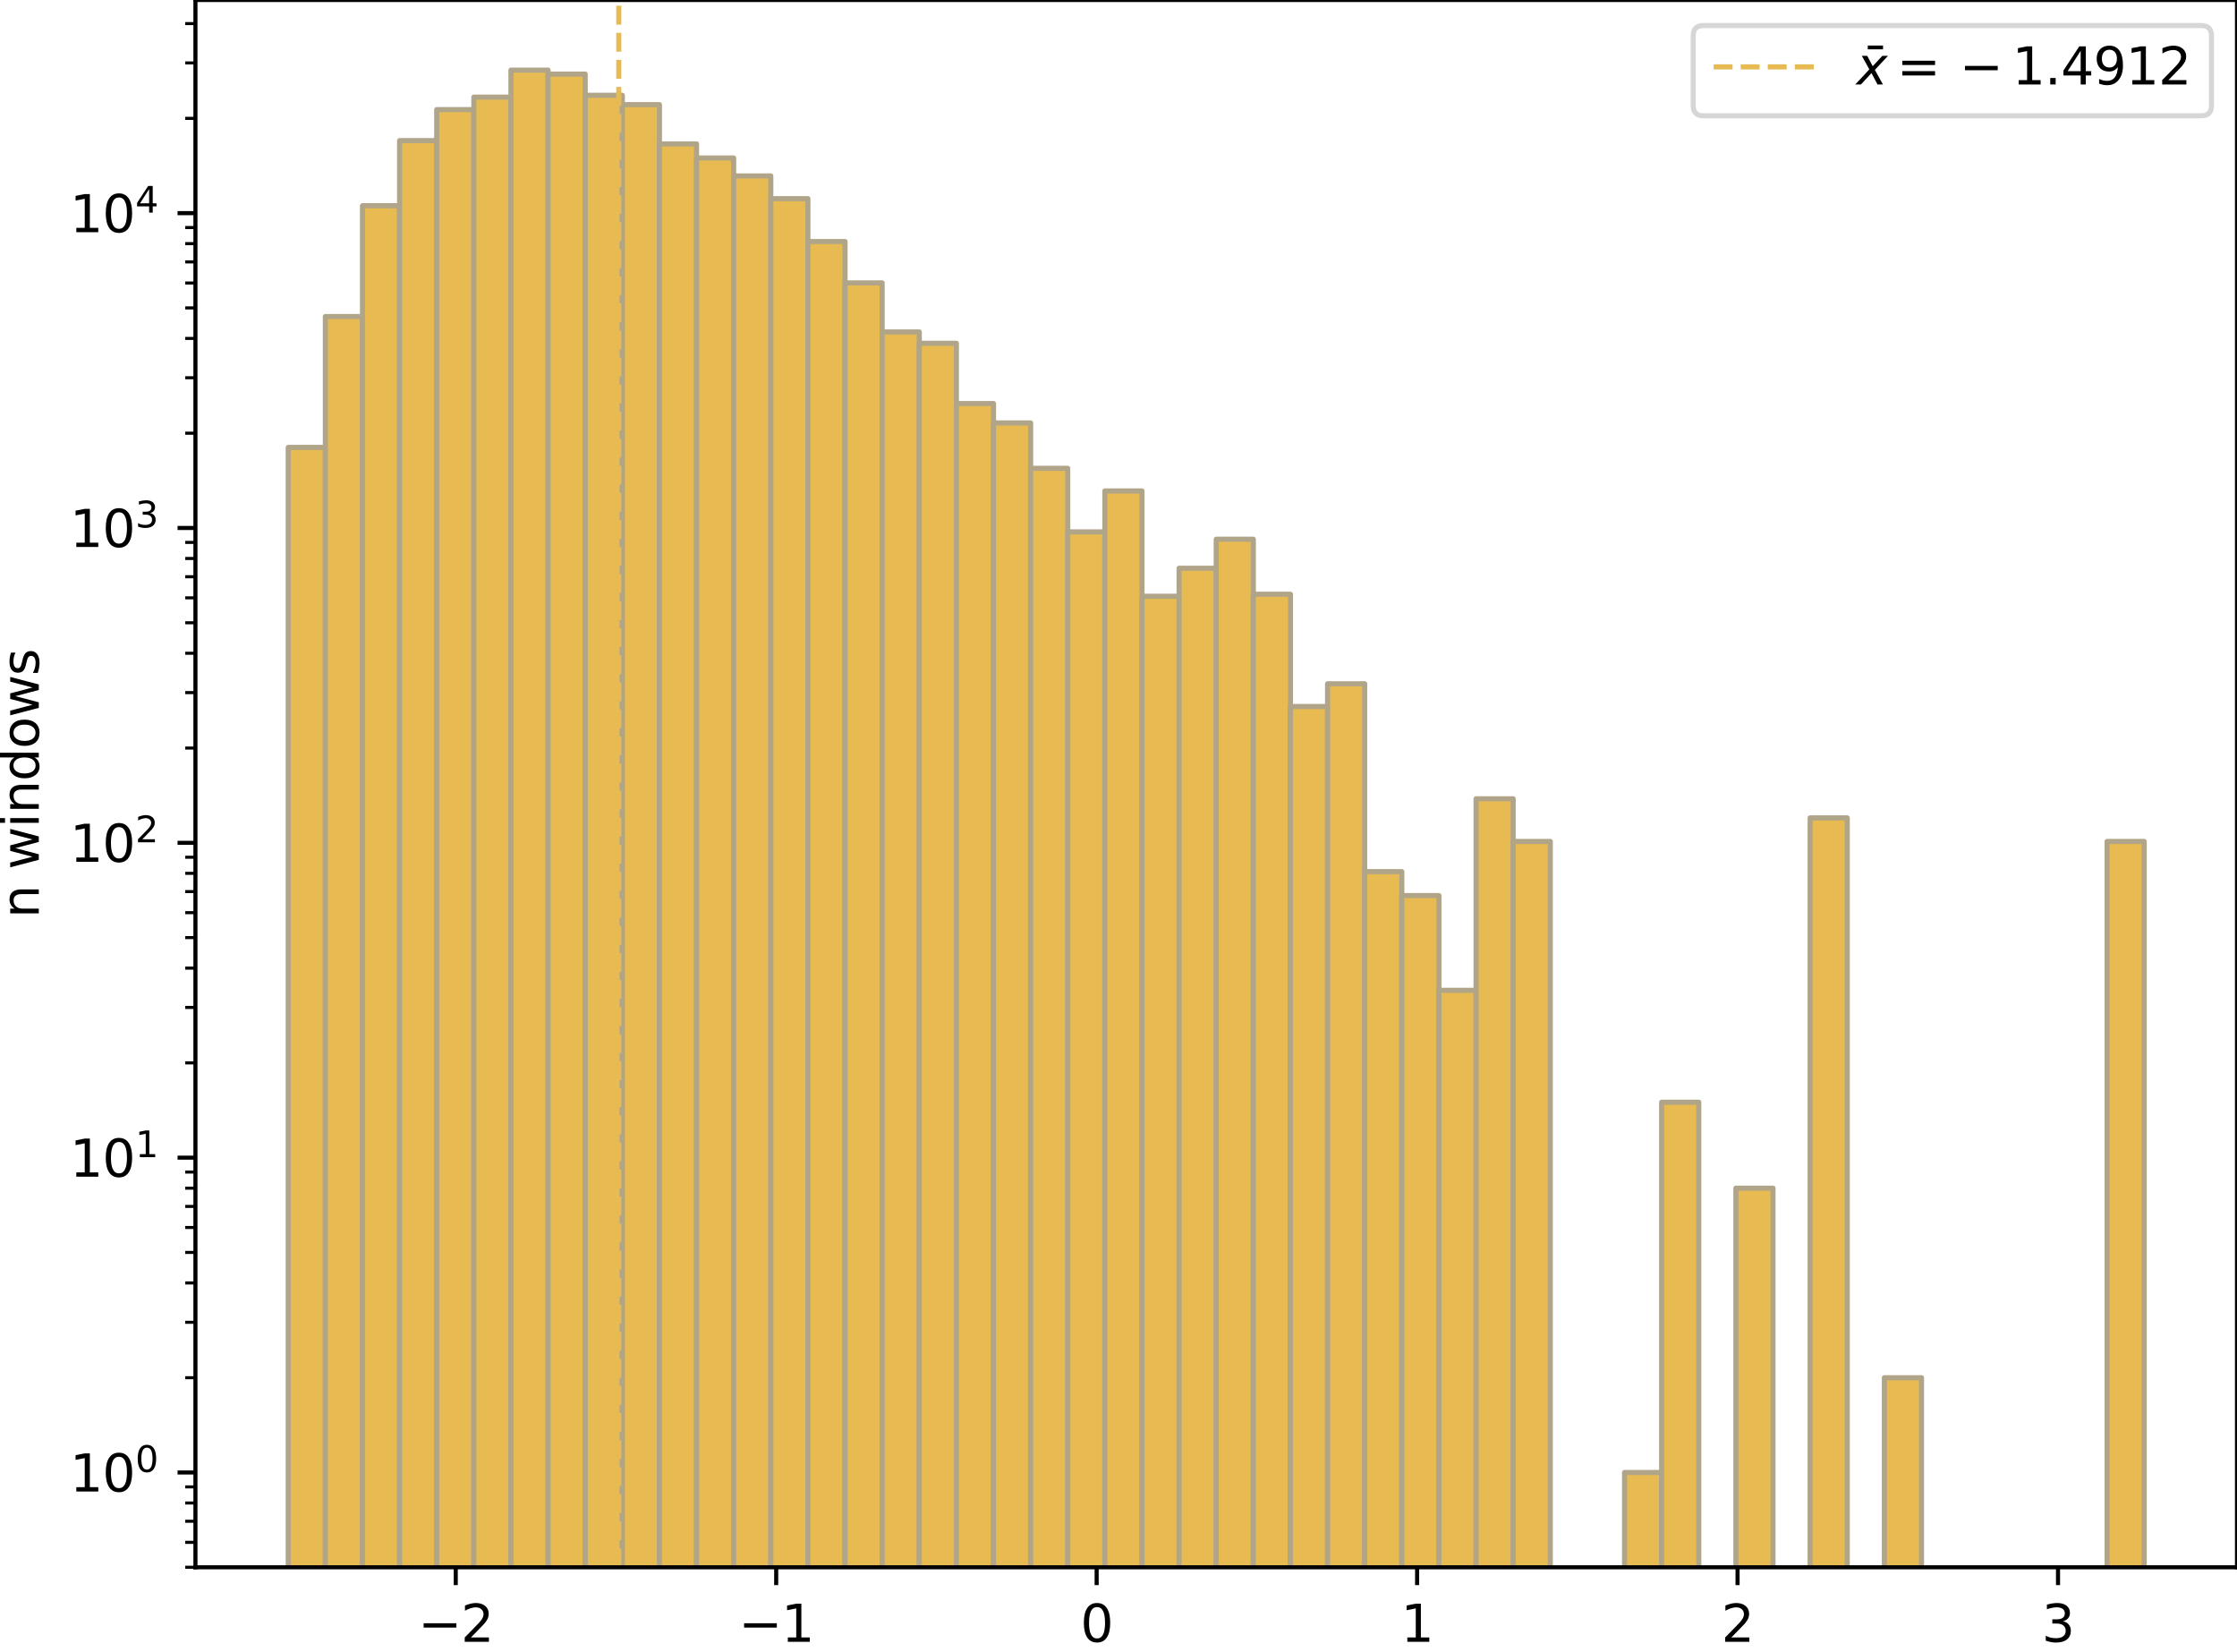 <?xml version="1.0" encoding="utf-8" standalone="no"?>
<!DOCTYPE svg PUBLIC "-//W3C//DTD SVG 1.1//EN"
  "http://www.w3.org/Graphics/SVG/1.1/DTD/svg11.dtd">
<svg height="323.598pt" version="1.1" viewBox="0 0 438.128 323.598" width="438.128pt" xmlns="http://www.w3.org/2000/svg" xmlns:xlink="http://www.w3.org/1999/xlink">
 <defs>
  <style type="text/css">*{stroke-linecap:butt;stroke-linejoin:round;}</style>
 </defs>
 <g id="figure_1">
  <g id="patch_1">
   <path d="M 0 323.598 
L 438.128 323.598 
L 438.128 0 
L 0 0 
z
" style="fill:#ffffff;"/>
  </g>
  <g id="axes_1">
   <g id="patch_2">
    <path d="M 38.278 306.92 
L 438.128 306.92 
L 438.128 0 
L 38.278 0 
z
" style="fill:#ffffff;"/>
   </g>
   <g id="patch_3">
    <path clip-path="url(#p8d01dbbb7b)" d="M 56.453 61943.536 
L 63.723 61943.536 
L 63.723 87.611 
L 56.453 87.611 
z
" style="fill:#e7ba52;stroke:#b0a489;stroke-linejoin:miter;"/>
   </g>
   <g id="patch_4">
    <path clip-path="url(#p8d01dbbb7b)" d="M 63.723 61943.536 
L 70.993 61943.536 
L 70.993 61.985 
L 63.723 61.985 
z
" style="fill:#e7ba52;stroke:#b0a489;stroke-linejoin:miter;"/>
   </g>
   <g id="patch_5">
    <path clip-path="url(#p8d01dbbb7b)" d="M 70.993 61943.536 
L 78.263 61943.536 
L 78.263 40.283 
L 70.993 40.283 
z
" style="fill:#e7ba52;stroke:#b0a489;stroke-linejoin:miter;"/>
   </g>
   <g id="patch_6">
    <path clip-path="url(#p8d01dbbb7b)" d="M 78.263 61943.536 
L 85.533 61943.536 
L 85.533 27.537 
L 78.263 27.537 
z
" style="fill:#e7ba52;stroke:#b0a489;stroke-linejoin:miter;"/>
   </g>
   <g id="patch_7">
    <path clip-path="url(#p8d01dbbb7b)" d="M 85.533 61943.536 
L 92.803 61943.536 
L 92.803 21.458 
L 85.533 21.458 
z
" style="fill:#e7ba52;stroke:#b0a489;stroke-linejoin:miter;"/>
   </g>
   <g id="patch_8">
    <path clip-path="url(#p8d01dbbb7b)" d="M 92.803 61943.536 
L 100.073 61943.536 
L 100.073 19.021 
L 92.803 19.021 
z
" style="fill:#e7ba52;stroke:#b0a489;stroke-linejoin:miter;"/>
   </g>
   <g id="patch_9">
    <path clip-path="url(#p8d01dbbb7b)" d="M 100.073 61943.536 
L 107.343 61943.536 
L 107.343 13.731 
L 100.073 13.731 
z
" style="fill:#e7ba52;stroke:#b0a489;stroke-linejoin:miter;"/>
   </g>
   <g id="patch_10">
    <path clip-path="url(#p8d01dbbb7b)" d="M 107.343 61943.536 
L 114.613 61943.536 
L 114.613 14.509 
L 107.343 14.509 
z
" style="fill:#e7ba52;stroke:#b0a489;stroke-linejoin:miter;"/>
   </g>
   <g id="patch_11">
    <path clip-path="url(#p8d01dbbb7b)" d="M 114.613 61943.536 
L 121.883 61943.536 
L 121.883 18.656 
L 114.613 18.656 
z
" style="fill:#e7ba52;stroke:#b0a489;stroke-linejoin:miter;"/>
   </g>
   <g id="patch_12">
    <path clip-path="url(#p8d01dbbb7b)" d="M 121.883 61943.536 
L 129.153 61943.536 
L 129.153 20.486 
L 121.883 20.486 
z
" style="fill:#e7ba52;stroke:#b0a489;stroke-linejoin:miter;"/>
   </g>
   <g id="patch_13">
    <path clip-path="url(#p8d01dbbb7b)" d="M 129.153 61943.536 
L 136.423 61943.536 
L 136.423 28.188 
L 129.153 28.188 
z
" style="fill:#e7ba52;stroke:#b0a489;stroke-linejoin:miter;"/>
   </g>
   <g id="patch_14">
    <path clip-path="url(#p8d01dbbb7b)" d="M 136.423 61943.536 
L 143.693 61943.536 
L 143.693 30.936 
L 136.423 30.936 
z
" style="fill:#e7ba52;stroke:#b0a489;stroke-linejoin:miter;"/>
   </g>
   <g id="patch_15">
    <path clip-path="url(#p8d01dbbb7b)" d="M 143.693 61943.536 
L 150.963 61943.536 
L 150.963 34.45 
L 143.693 34.45 
z
" style="fill:#e7ba52;stroke:#b0a489;stroke-linejoin:miter;"/>
   </g>
   <g id="patch_16">
    <path clip-path="url(#p8d01dbbb7b)" d="M 150.963 61943.536 
L 158.233 61943.536 
L 158.233 38.904 
L 150.963 38.904 
z
" style="fill:#e7ba52;stroke:#b0a489;stroke-linejoin:miter;"/>
   </g>
   <g id="patch_17">
    <path clip-path="url(#p8d01dbbb7b)" d="M 158.233 61943.536 
L 165.503 61943.536 
L 165.503 47.299 
L 158.233 47.299 
z
" style="fill:#e7ba52;stroke:#b0a489;stroke-linejoin:miter;"/>
   </g>
   <g id="patch_18">
    <path clip-path="url(#p8d01dbbb7b)" d="M 165.503 61943.536 
L 172.773 61943.536 
L 172.773 55.395 
L 165.503 55.395 
z
" style="fill:#e7ba52;stroke:#b0a489;stroke-linejoin:miter;"/>
   </g>
   <g id="patch_19">
    <path clip-path="url(#p8d01dbbb7b)" d="M 172.773 61943.536 
L 180.043 61943.536 
L 180.043 65 
L 172.773 65 
z
" style="fill:#e7ba52;stroke:#b0a489;stroke-linejoin:miter;"/>
   </g>
   <g id="patch_20">
    <path clip-path="url(#p8d01dbbb7b)" d="M 180.043 61943.536 
L 187.313 61943.536 
L 187.313 67.228 
L 180.043 67.228 
z
" style="fill:#e7ba52;stroke:#b0a489;stroke-linejoin:miter;"/>
   </g>
   <g id="patch_21">
    <path clip-path="url(#p8d01dbbb7b)" d="M 187.313 61943.536 
L 194.583 61943.536 
L 194.583 79.02 
L 187.313 79.02 
z
" style="fill:#e7ba52;stroke:#b0a489;stroke-linejoin:miter;"/>
   </g>
   <g id="patch_22">
    <path clip-path="url(#p8d01dbbb7b)" d="M 194.583 61943.536 
L 201.853 61943.536 
L 201.853 82.823 
L 194.583 82.823 
z
" style="fill:#e7ba52;stroke:#b0a489;stroke-linejoin:miter;"/>
   </g>
   <g id="patch_23">
    <path clip-path="url(#p8d01dbbb7b)" d="M 201.853 61943.536 
L 209.123 61943.536 
L 209.123 91.711 
L 201.853 91.711 
z
" style="fill:#e7ba52;stroke:#b0a489;stroke-linejoin:miter;"/>
   </g>
   <g id="patch_24">
    <path clip-path="url(#p8d01dbbb7b)" d="M 209.123 61943.536 
L 216.393 61943.536 
L 216.393 104.155 
L 209.123 104.155 
z
" style="fill:#e7ba52;stroke:#b0a489;stroke-linejoin:miter;"/>
   </g>
   <g id="patch_25">
    <path clip-path="url(#p8d01dbbb7b)" d="M 216.393 61943.536 
L 223.663 61943.536 
L 223.663 96.144 
L 216.393 96.144 
z
" style="fill:#e7ba52;stroke:#b0a489;stroke-linejoin:miter;"/>
   </g>
   <g id="patch_26">
    <path clip-path="url(#p8d01dbbb7b)" d="M 223.663 61943.536 
L 230.933 61943.536 
L 230.933 116.762 
L 223.663 116.762 
z
" style="fill:#e7ba52;stroke:#b0a489;stroke-linejoin:miter;"/>
   </g>
   <g id="patch_27">
    <path clip-path="url(#p8d01dbbb7b)" d="M 230.933 61943.536 
L 238.203 61943.536 
L 238.203 111.277 
L 230.933 111.277 
z
" style="fill:#e7ba52;stroke:#b0a489;stroke-linejoin:miter;"/>
   </g>
   <g id="patch_28">
    <path clip-path="url(#p8d01dbbb7b)" d="M 238.203 61943.536 
L 245.473 61943.536 
L 245.473 105.598 
L 238.203 105.598 
z
" style="fill:#e7ba52;stroke:#b0a489;stroke-linejoin:miter;"/>
   </g>
   <g id="patch_29">
    <path clip-path="url(#p8d01dbbb7b)" d="M 245.473 61943.536 
L 252.743 61943.536 
L 252.743 116.368 
L 245.473 116.368 
z
" style="fill:#e7ba52;stroke:#b0a489;stroke-linejoin:miter;"/>
   </g>
   <g id="patch_30">
    <path clip-path="url(#p8d01dbbb7b)" d="M 252.743 61943.536 
L 260.013 61943.536 
L 260.013 138.355 
L 252.743 138.355 
z
" style="fill:#e7ba52;stroke:#b0a489;stroke-linejoin:miter;"/>
   </g>
   <g id="patch_31">
    <path clip-path="url(#p8d01dbbb7b)" d="M 260.013 61943.536 
L 267.283 61943.536 
L 267.283 133.904 
L 260.013 133.904 
z
" style="fill:#e7ba52;stroke:#b0a489;stroke-linejoin:miter;"/>
   </g>
   <g id="patch_32">
    <path clip-path="url(#p8d01dbbb7b)" d="M 267.283 61943.536 
L 274.553 61943.536 
L 274.553 170.692 
L 267.283 170.692 
z
" style="fill:#e7ba52;stroke:#b0a489;stroke-linejoin:miter;"/>
   </g>
   <g id="patch_33">
    <path clip-path="url(#p8d01dbbb7b)" d="M 274.553 61943.536 
L 281.823 61943.536 
L 281.823 175.376 
L 274.553 175.376 
z
" style="fill:#e7ba52;stroke:#b0a489;stroke-linejoin:miter;"/>
   </g>
   <g id="patch_34">
    <path clip-path="url(#p8d01dbbb7b)" d="M 281.823 61943.536 
L 289.093 61943.536 
L 289.093 193.936 
L 281.823 193.936 
z
" style="fill:#e7ba52;stroke:#b0a489;stroke-linejoin:miter;"/>
   </g>
   <g id="patch_35">
    <path clip-path="url(#p8d01dbbb7b)" d="M 289.093 61943.536 
L 296.363 61943.536 
L 296.363 156.425 
L 289.093 156.425 
z
" style="fill:#e7ba52;stroke:#b0a489;stroke-linejoin:miter;"/>
   </g>
   <g id="patch_36">
    <path clip-path="url(#p8d01dbbb7b)" d="M 296.363 61943.536 
L 303.633 61943.536 
L 303.633 164.783 
L 296.363 164.783 
z
" style="fill:#e7ba52;stroke:#b0a489;stroke-linejoin:miter;"/>
   </g>
   <g id="patch_37">
    <path clip-path="url(#p8d01dbbb7b)" d="M 303.633 61943.536 
L 310.903 61943.536 
L 310.903 61943.536 
L 303.633 61943.536 
z
" style="fill:#e7ba52;stroke:#b0a489;stroke-linejoin:miter;"/>
   </g>
   <g id="patch_38">
    <path clip-path="url(#p8d01dbbb7b)" d="M 310.903 61943.536 
L 318.173 61943.536 
L 318.173 61943.536 
L 310.903 61943.536 
z
" style="fill:#e7ba52;stroke:#b0a489;stroke-linejoin:miter;"/>
   </g>
   <g id="patch_39">
    <path clip-path="url(#p8d01dbbb7b)" d="M 318.173 61943.536 
L 325.443 61943.536 
L 325.443 288.36 
L 318.173 288.36 
z
" style="fill:#e7ba52;stroke:#b0a489;stroke-linejoin:miter;"/>
   </g>
   <g id="patch_40">
    <path clip-path="url(#p8d01dbbb7b)" d="M 325.443 61943.536 
L 332.713 61943.536 
L 332.713 215.848 
L 325.443 215.848 
z
" style="fill:#e7ba52;stroke:#b0a489;stroke-linejoin:miter;"/>
   </g>
   <g id="patch_41">
    <path clip-path="url(#p8d01dbbb7b)" d="M 332.713 61943.536 
L 339.983 61943.536 
L 339.983 61943.536 
L 332.713 61943.536 
z
" style="fill:#e7ba52;stroke:#b0a489;stroke-linejoin:miter;"/>
   </g>
   <g id="patch_42">
    <path clip-path="url(#p8d01dbbb7b)" d="M 339.983 61943.536 
L 347.253 61943.536 
L 347.253 232.68 
L 339.983 232.68 
z
" style="fill:#e7ba52;stroke:#b0a489;stroke-linejoin:miter;"/>
   </g>
   <g id="patch_43">
    <path clip-path="url(#p8d01dbbb7b)" d="M 347.253 61943.536 
L 354.523 61943.536 
L 354.523 61943.536 
L 347.253 61943.536 
z
" style="fill:#e7ba52;stroke:#b0a489;stroke-linejoin:miter;"/>
   </g>
   <g id="patch_44">
    <path clip-path="url(#p8d01dbbb7b)" d="M 354.523 61943.536 
L 361.793 61943.536 
L 361.793 160.168 
L 354.523 160.168 
z
" style="fill:#e7ba52;stroke:#b0a489;stroke-linejoin:miter;"/>
   </g>
   <g id="patch_45">
    <path clip-path="url(#p8d01dbbb7b)" d="M 361.793 61943.536 
L 369.063 61943.536 
L 369.063 61943.536 
L 361.793 61943.536 
z
" style="fill:#e7ba52;stroke:#b0a489;stroke-linejoin:miter;"/>
   </g>
   <g id="patch_46">
    <path clip-path="url(#p8d01dbbb7b)" d="M 369.063 61943.536 
L 376.333 61943.536 
L 376.333 269.8 
L 369.063 269.8 
z
" style="fill:#e7ba52;stroke:#b0a489;stroke-linejoin:miter;"/>
   </g>
   <g id="patch_47">
    <path clip-path="url(#p8d01dbbb7b)" d="M 376.333 61943.536 
L 383.603 61943.536 
L 383.603 61943.536 
L 376.333 61943.536 
z
" style="fill:#e7ba52;stroke:#b0a489;stroke-linejoin:miter;"/>
   </g>
   <g id="patch_48">
    <path clip-path="url(#p8d01dbbb7b)" d="M 383.603 61943.536 
L 390.873 61943.536 
L 390.873 61943.536 
L 383.603 61943.536 
z
" style="fill:#e7ba52;stroke:#b0a489;stroke-linejoin:miter;"/>
   </g>
   <g id="patch_49">
    <path clip-path="url(#p8d01dbbb7b)" d="M 390.873 61943.536 
L 398.143 61943.536 
L 398.143 61943.536 
L 390.873 61943.536 
z
" style="fill:#e7ba52;stroke:#b0a489;stroke-linejoin:miter;"/>
   </g>
   <g id="patch_50">
    <path clip-path="url(#p8d01dbbb7b)" d="M 398.143 61943.536 
L 405.413 61943.536 
L 405.413 61943.536 
L 398.143 61943.536 
z
" style="fill:#e7ba52;stroke:#b0a489;stroke-linejoin:miter;"/>
   </g>
   <g id="patch_51">
    <path clip-path="url(#p8d01dbbb7b)" d="M 405.413 61943.536 
L 412.683 61943.536 
L 412.683 61943.536 
L 405.413 61943.536 
z
" style="fill:#e7ba52;stroke:#b0a489;stroke-linejoin:miter;"/>
   </g>
   <g id="patch_52">
    <path clip-path="url(#p8d01dbbb7b)" d="M 412.683 61943.536 
L 419.953 61943.536 
L 419.953 164.783 
L 412.683 164.783 
z
" style="fill:#e7ba52;stroke:#b0a489;stroke-linejoin:miter;"/>
   </g>
   <g id="matplotlib.axis_1">
    <g id="xtick_1">
     <g id="line2d_1">
      <defs>
       <path d="M 0 0 
L 0 3.5 
" id="m9f1d8cf3d3" style="stroke:#000000;stroke-width:0.8;"/>
      </defs>
      <g>
       <use style="stroke:#000000;stroke-width:0.8;" x="89.26" xlink:href="#m9f1d8cf3d3" y="306.92"/>
      </g>
     </g>
     <g id="text_1">
      <!-- −2 -->
      <g transform="translate(81.889 321.518)scale(0.1 -0.1)">
       <defs>
        <path d="M 678 2272 
L 4684 2272 
L 4684 1741 
L 678 1741 
L 678 2272 
z
" id="DejaVuSans-2212" transform="scale(0.016)"/>
        <path d="M 1228 531 
L 3431 531 
L 3431 0 
L 469 0 
L 469 531 
Q 828 903 1448 1529 
Q 2069 2156 2228 2338 
Q 2531 2678 2651 2914 
Q 2772 3150 2772 3378 
Q 2772 3750 2511 3984 
Q 2250 4219 1831 4219 
Q 1534 4219 1204 4116 
Q 875 4013 500 3803 
L 500 4441 
Q 881 4594 1212 4672 
Q 1544 4750 1819 4750 
Q 2544 4750 2975 4387 
Q 3406 4025 3406 3419 
Q 3406 3131 3298 2873 
Q 3191 2616 2906 2266 
Q 2828 2175 2409 1742 
Q 1991 1309 1228 531 
z
" id="DejaVuSans-32" transform="scale(0.016)"/>
       </defs>
       <use xlink:href="#DejaVuSans-2212"/>
       <use x="83.789" xlink:href="#DejaVuSans-32"/>
      </g>
     </g>
    </g>
    <g id="xtick_2">
     <g id="line2d_2">
      <g>
       <use style="stroke:#000000;stroke-width:0.8;" x="152.022" xlink:href="#m9f1d8cf3d3" y="306.92"/>
      </g>
     </g>
     <g id="text_2">
      <!-- −1 -->
      <g transform="translate(144.651 321.518)scale(0.1 -0.1)">
       <defs>
        <path d="M 794 531 
L 1825 531 
L 1825 4091 
L 703 3866 
L 703 4441 
L 1819 4666 
L 2450 4666 
L 2450 531 
L 3481 531 
L 3481 0 
L 794 0 
L 794 531 
z
" id="DejaVuSans-31" transform="scale(0.016)"/>
       </defs>
       <use xlink:href="#DejaVuSans-2212"/>
       <use x="83.789" xlink:href="#DejaVuSans-31"/>
      </g>
     </g>
    </g>
    <g id="xtick_3">
     <g id="line2d_3">
      <g>
       <use style="stroke:#000000;stroke-width:0.8;" x="214.784" xlink:href="#m9f1d8cf3d3" y="306.92"/>
      </g>
     </g>
     <g id="text_3">
      <!-- 0 -->
      <g transform="translate(211.603 321.518)scale(0.1 -0.1)">
       <defs>
        <path d="M 2034 4250 
Q 1547 4250 1301 3770 
Q 1056 3291 1056 2328 
Q 1056 1369 1301 889 
Q 1547 409 2034 409 
Q 2525 409 2770 889 
Q 3016 1369 3016 2328 
Q 3016 3291 2770 3770 
Q 2525 4250 2034 4250 
z
M 2034 4750 
Q 2819 4750 3233 4129 
Q 3647 3509 3647 2328 
Q 3647 1150 3233 529 
Q 2819 -91 2034 -91 
Q 1250 -91 836 529 
Q 422 1150 422 2328 
Q 422 3509 836 4129 
Q 1250 4750 2034 4750 
z
" id="DejaVuSans-30" transform="scale(0.016)"/>
       </defs>
       <use xlink:href="#DejaVuSans-30"/>
      </g>
     </g>
    </g>
    <g id="xtick_4">
     <g id="line2d_4">
      <g>
       <use style="stroke:#000000;stroke-width:0.8;" x="277.547" xlink:href="#m9f1d8cf3d3" y="306.92"/>
      </g>
     </g>
     <g id="text_4">
      <!-- 1 -->
      <g transform="translate(274.366 321.518)scale(0.1 -0.1)">
       <use xlink:href="#DejaVuSans-31"/>
      </g>
     </g>
    </g>
    <g id="xtick_5">
     <g id="line2d_5">
      <g>
       <use style="stroke:#000000;stroke-width:0.8;" x="340.309" xlink:href="#m9f1d8cf3d3" y="306.92"/>
      </g>
     </g>
     <g id="text_5">
      <!-- 2 -->
      <g transform="translate(337.128 321.518)scale(0.1 -0.1)">
       <use xlink:href="#DejaVuSans-32"/>
      </g>
     </g>
    </g>
    <g id="xtick_6">
     <g id="line2d_6">
      <g>
       <use style="stroke:#000000;stroke-width:0.8;" x="403.072" xlink:href="#m9f1d8cf3d3" y="306.92"/>
      </g>
     </g>
     <g id="text_6">
      <!-- 3 -->
      <g transform="translate(399.89 321.518)scale(0.1 -0.1)">
       <defs>
        <path d="M 2597 2516 
Q 3050 2419 3304 2112 
Q 3559 1806 3559 1356 
Q 3559 666 3084 287 
Q 2609 -91 1734 -91 
Q 1441 -91 1130 -33 
Q 819 25 488 141 
L 488 750 
Q 750 597 1062 519 
Q 1375 441 1716 441 
Q 2309 441 2620 675 
Q 2931 909 2931 1356 
Q 2931 1769 2642 2001 
Q 2353 2234 1838 2234 
L 1294 2234 
L 1294 2753 
L 1863 2753 
Q 2328 2753 2575 2939 
Q 2822 3125 2822 3475 
Q 2822 3834 2567 4026 
Q 2313 4219 1838 4219 
Q 1578 4219 1281 4162 
Q 984 4106 628 3988 
L 628 4550 
Q 988 4650 1302 4700 
Q 1616 4750 1894 4750 
Q 2613 4750 3031 4423 
Q 3450 4097 3450 3541 
Q 3450 3153 3228 2886 
Q 3006 2619 2597 2516 
z
" id="DejaVuSans-33" transform="scale(0.016)"/>
       </defs>
       <use xlink:href="#DejaVuSans-33"/>
      </g>
     </g>
    </g>
   </g>
   <g id="matplotlib.axis_2">
    <g id="ytick_1">
     <g id="line2d_7">
      <defs>
       <path d="M 0 0 
L -3.5 0 
" id="m4aa45fec48" style="stroke:#000000;stroke-width:0.8;"/>
      </defs>
      <g>
       <use style="stroke:#000000;stroke-width:0.8;" x="38.278" xlink:href="#m4aa45fec48" y="288.36"/>
      </g>
     </g>
     <g id="text_7">
      <!-- $\mathdefault{10^{0}}$ -->
      <g transform="translate(13.678 292.159)scale(0.1 -0.1)">
       <use transform="translate(0 0.766)" xlink:href="#DejaVuSans-31"/>
       <use transform="translate(63.623 0.766)" xlink:href="#DejaVuSans-30"/>
       <use transform="translate(128.203 39.047)scale(0.7)" xlink:href="#DejaVuSans-30"/>
      </g>
     </g>
    </g>
    <g id="ytick_2">
     <g id="line2d_8">
      <g>
       <use style="stroke:#000000;stroke-width:0.8;" x="38.278" xlink:href="#m4aa45fec48" y="226.705"/>
      </g>
     </g>
     <g id="text_8">
      <!-- $\mathdefault{10^{1}}$ -->
      <g transform="translate(13.678 230.504)scale(0.1 -0.1)">
       <use transform="translate(0 0.684)" xlink:href="#DejaVuSans-31"/>
       <use transform="translate(63.623 0.684)" xlink:href="#DejaVuSans-30"/>
       <use transform="translate(128.203 38.966)scale(0.7)" xlink:href="#DejaVuSans-31"/>
      </g>
     </g>
    </g>
    <g id="ytick_3">
     <g id="line2d_9">
      <g>
       <use style="stroke:#000000;stroke-width:0.8;" x="38.278" xlink:href="#m4aa45fec48" y="165.05"/>
      </g>
     </g>
     <g id="text_9">
      <!-- $\mathdefault{10^{2}}$ -->
      <g transform="translate(13.678 168.849)scale(0.1 -0.1)">
       <use transform="translate(0 0.766)" xlink:href="#DejaVuSans-31"/>
       <use transform="translate(63.623 0.766)" xlink:href="#DejaVuSans-30"/>
       <use transform="translate(128.203 39.047)scale(0.7)" xlink:href="#DejaVuSans-32"/>
      </g>
     </g>
    </g>
    <g id="ytick_4">
     <g id="line2d_10">
      <g>
       <use style="stroke:#000000;stroke-width:0.8;" x="38.278" xlink:href="#m4aa45fec48" y="103.394"/>
      </g>
     </g>
     <g id="text_10">
      <!-- $\mathdefault{10^{3}}$ -->
      <g transform="translate(13.678 107.194)scale(0.1 -0.1)">
       <use transform="translate(0 0.766)" xlink:href="#DejaVuSans-31"/>
       <use transform="translate(63.623 0.766)" xlink:href="#DejaVuSans-30"/>
       <use transform="translate(128.203 39.047)scale(0.7)" xlink:href="#DejaVuSans-33"/>
      </g>
     </g>
    </g>
    <g id="ytick_5">
     <g id="line2d_11">
      <g>
       <use style="stroke:#000000;stroke-width:0.8;" x="38.278" xlink:href="#m4aa45fec48" y="41.739"/>
      </g>
     </g>
     <g id="text_11">
      <!-- $\mathdefault{10^{4}}$ -->
      <g transform="translate(13.678 45.538)scale(0.1 -0.1)">
       <defs>
        <path d="M 2419 4116 
L 825 1625 
L 2419 1625 
L 2419 4116 
z
M 2253 4666 
L 3047 4666 
L 3047 1625 
L 3713 1625 
L 3713 1100 
L 3047 1100 
L 3047 0 
L 2419 0 
L 2419 1100 
L 313 1100 
L 313 1709 
L 2253 4666 
z
" id="DejaVuSans-34" transform="scale(0.016)"/>
       </defs>
       <use transform="translate(0 0.684)" xlink:href="#DejaVuSans-31"/>
       <use transform="translate(63.623 0.684)" xlink:href="#DejaVuSans-30"/>
       <use transform="translate(128.203 38.966)scale(0.7)" xlink:href="#DejaVuSans-34"/>
      </g>
     </g>
    </g>
    <g id="ytick_6">
     <g id="line2d_12">
      <defs>
       <path d="M 0 0 
L -2 0 
" id="m0a3b0beff0" style="stroke:#000000;stroke-width:0.6;"/>
      </defs>
      <g>
       <use style="stroke:#000000;stroke-width:0.6;" x="38.278" xlink:href="#m0a3b0beff0" y="306.92"/>
      </g>
     </g>
    </g>
    <g id="ytick_7">
     <g id="line2d_13">
      <g>
       <use style="stroke:#000000;stroke-width:0.6;" x="38.278" xlink:href="#m0a3b0beff0" y="302.038"/>
      </g>
     </g>
    </g>
    <g id="ytick_8">
     <g id="line2d_14">
      <g>
       <use style="stroke:#000000;stroke-width:0.6;" x="38.278" xlink:href="#m0a3b0beff0" y="297.91"/>
      </g>
     </g>
    </g>
    <g id="ytick_9">
     <g id="line2d_15">
      <g>
       <use style="stroke:#000000;stroke-width:0.6;" x="38.278" xlink:href="#m0a3b0beff0" y="294.335"/>
      </g>
     </g>
    </g>
    <g id="ytick_10">
     <g id="line2d_16">
      <g>
       <use style="stroke:#000000;stroke-width:0.6;" x="38.278" xlink:href="#m0a3b0beff0" y="291.181"/>
      </g>
     </g>
    </g>
    <g id="ytick_11">
     <g id="line2d_17">
      <g>
       <use style="stroke:#000000;stroke-width:0.6;" x="38.278" xlink:href="#m0a3b0beff0" y="269.8"/>
      </g>
     </g>
    </g>
    <g id="ytick_12">
     <g id="line2d_18">
      <g>
       <use style="stroke:#000000;stroke-width:0.6;" x="38.278" xlink:href="#m0a3b0beff0" y="258.943"/>
      </g>
     </g>
    </g>
    <g id="ytick_13">
     <g id="line2d_19">
      <g>
       <use style="stroke:#000000;stroke-width:0.6;" x="38.278" xlink:href="#m0a3b0beff0" y="251.24"/>
      </g>
     </g>
    </g>
    <g id="ytick_14">
     <g id="line2d_20">
      <g>
       <use style="stroke:#000000;stroke-width:0.6;" x="38.278" xlink:href="#m0a3b0beff0" y="245.265"/>
      </g>
     </g>
    </g>
    <g id="ytick_15">
     <g id="line2d_21">
      <g>
       <use style="stroke:#000000;stroke-width:0.6;" x="38.278" xlink:href="#m0a3b0beff0" y="240.383"/>
      </g>
     </g>
    </g>
    <g id="ytick_16">
     <g id="line2d_22">
      <g>
       <use style="stroke:#000000;stroke-width:0.6;" x="38.278" xlink:href="#m0a3b0beff0" y="236.255"/>
      </g>
     </g>
    </g>
    <g id="ytick_17">
     <g id="line2d_23">
      <g>
       <use style="stroke:#000000;stroke-width:0.6;" x="38.278" xlink:href="#m0a3b0beff0" y="232.68"/>
      </g>
     </g>
    </g>
    <g id="ytick_18">
     <g id="line2d_24">
      <g>
       <use style="stroke:#000000;stroke-width:0.6;" x="38.278" xlink:href="#m0a3b0beff0" y="229.526"/>
      </g>
     </g>
    </g>
    <g id="ytick_19">
     <g id="line2d_25">
      <g>
       <use style="stroke:#000000;stroke-width:0.6;" x="38.278" xlink:href="#m0a3b0beff0" y="208.145"/>
      </g>
     </g>
    </g>
    <g id="ytick_20">
     <g id="line2d_26">
      <g>
       <use style="stroke:#000000;stroke-width:0.6;" x="38.278" xlink:href="#m0a3b0beff0" y="197.288"/>
      </g>
     </g>
    </g>
    <g id="ytick_21">
     <g id="line2d_27">
      <g>
       <use style="stroke:#000000;stroke-width:0.6;" x="38.278" xlink:href="#m0a3b0beff0" y="189.585"/>
      </g>
     </g>
    </g>
    <g id="ytick_22">
     <g id="line2d_28">
      <g>
       <use style="stroke:#000000;stroke-width:0.6;" x="38.278" xlink:href="#m0a3b0beff0" y="183.61"/>
      </g>
     </g>
    </g>
    <g id="ytick_23">
     <g id="line2d_29">
      <g>
       <use style="stroke:#000000;stroke-width:0.6;" x="38.278" xlink:href="#m0a3b0beff0" y="178.728"/>
      </g>
     </g>
    </g>
    <g id="ytick_24">
     <g id="line2d_30">
      <g>
       <use style="stroke:#000000;stroke-width:0.6;" x="38.278" xlink:href="#m0a3b0beff0" y="174.6"/>
      </g>
     </g>
    </g>
    <g id="ytick_25">
     <g id="line2d_31">
      <g>
       <use style="stroke:#000000;stroke-width:0.6;" x="38.278" xlink:href="#m0a3b0beff0" y="171.025"/>
      </g>
     </g>
    </g>
    <g id="ytick_26">
     <g id="line2d_32">
      <g>
       <use style="stroke:#000000;stroke-width:0.6;" x="38.278" xlink:href="#m0a3b0beff0" y="167.871"/>
      </g>
     </g>
    </g>
    <g id="ytick_27">
     <g id="line2d_33">
      <g>
       <use style="stroke:#000000;stroke-width:0.6;" x="38.278" xlink:href="#m0a3b0beff0" y="146.49"/>
      </g>
     </g>
    </g>
    <g id="ytick_28">
     <g id="line2d_34">
      <g>
       <use style="stroke:#000000;stroke-width:0.6;" x="38.278" xlink:href="#m0a3b0beff0" y="135.633"/>
      </g>
     </g>
    </g>
    <g id="ytick_29">
     <g id="line2d_35">
      <g>
       <use style="stroke:#000000;stroke-width:0.6;" x="38.278" xlink:href="#m0a3b0beff0" y="127.929"/>
      </g>
     </g>
    </g>
    <g id="ytick_30">
     <g id="line2d_36">
      <g>
       <use style="stroke:#000000;stroke-width:0.6;" x="38.278" xlink:href="#m0a3b0beff0" y="121.954"/>
      </g>
     </g>
    </g>
    <g id="ytick_31">
     <g id="line2d_37">
      <g>
       <use style="stroke:#000000;stroke-width:0.6;" x="38.278" xlink:href="#m0a3b0beff0" y="117.073"/>
      </g>
     </g>
    </g>
    <g id="ytick_32">
     <g id="line2d_38">
      <g>
       <use style="stroke:#000000;stroke-width:0.6;" x="38.278" xlink:href="#m0a3b0beff0" y="112.945"/>
      </g>
     </g>
    </g>
    <g id="ytick_33">
     <g id="line2d_39">
      <g>
       <use style="stroke:#000000;stroke-width:0.6;" x="38.278" xlink:href="#m0a3b0beff0" y="109.369"/>
      </g>
     </g>
    </g>
    <g id="ytick_34">
     <g id="line2d_40">
      <g>
       <use style="stroke:#000000;stroke-width:0.6;" x="38.278" xlink:href="#m0a3b0beff0" y="106.216"/>
      </g>
     </g>
    </g>
    <g id="ytick_35">
     <g id="line2d_41">
      <g>
       <use style="stroke:#000000;stroke-width:0.6;" x="38.278" xlink:href="#m0a3b0beff0" y="84.834"/>
      </g>
     </g>
    </g>
    <g id="ytick_36">
     <g id="line2d_42">
      <g>
       <use style="stroke:#000000;stroke-width:0.6;" x="38.278" xlink:href="#m0a3b0beff0" y="73.977"/>
      </g>
     </g>
    </g>
    <g id="ytick_37">
     <g id="line2d_43">
      <g>
       <use style="stroke:#000000;stroke-width:0.6;" x="38.278" xlink:href="#m0a3b0beff0" y="66.274"/>
      </g>
     </g>
    </g>
    <g id="ytick_38">
     <g id="line2d_44">
      <g>
       <use style="stroke:#000000;stroke-width:0.6;" x="38.278" xlink:href="#m0a3b0beff0" y="60.299"/>
      </g>
     </g>
    </g>
    <g id="ytick_39">
     <g id="line2d_45">
      <g>
       <use style="stroke:#000000;stroke-width:0.6;" x="38.278" xlink:href="#m0a3b0beff0" y="55.417"/>
      </g>
     </g>
    </g>
    <g id="ytick_40">
     <g id="line2d_46">
      <g>
       <use style="stroke:#000000;stroke-width:0.6;" x="38.278" xlink:href="#m0a3b0beff0" y="51.29"/>
      </g>
     </g>
    </g>
    <g id="ytick_41">
     <g id="line2d_47">
      <g>
       <use style="stroke:#000000;stroke-width:0.6;" x="38.278" xlink:href="#m0a3b0beff0" y="47.714"/>
      </g>
     </g>
    </g>
    <g id="ytick_42">
     <g id="line2d_48">
      <g>
       <use style="stroke:#000000;stroke-width:0.6;" x="38.278" xlink:href="#m0a3b0beff0" y="44.56"/>
      </g>
     </g>
    </g>
    <g id="ytick_43">
     <g id="line2d_49">
      <g>
       <use style="stroke:#000000;stroke-width:0.6;" x="38.278" xlink:href="#m0a3b0beff0" y="23.179"/>
      </g>
     </g>
    </g>
    <g id="ytick_44">
     <g id="line2d_50">
      <g>
       <use style="stroke:#000000;stroke-width:0.6;" x="38.278" xlink:href="#m0a3b0beff0" y="12.322"/>
      </g>
     </g>
    </g>
    <g id="ytick_45">
     <g id="line2d_51">
      <g>
       <use style="stroke:#000000;stroke-width:0.6;" x="38.278" xlink:href="#m0a3b0beff0" y="4.619"/>
      </g>
     </g>
    </g>
    <g id="text_12">
     <!-- n windows -->
     <g transform="translate(7.598 179.792)rotate(-90)scale(0.1 -0.1)">
      <defs>
       <path d="M 3513 2113 
L 3513 0 
L 2938 0 
L 2938 2094 
Q 2938 2591 2744 2837 
Q 2550 3084 2163 3084 
Q 1697 3084 1428 2787 
Q 1159 2491 1159 1978 
L 1159 0 
L 581 0 
L 581 3500 
L 1159 3500 
L 1159 2956 
Q 1366 3272 1645 3428 
Q 1925 3584 2291 3584 
Q 2894 3584 3203 3211 
Q 3513 2838 3513 2113 
z
" id="DejaVuSans-6e" transform="scale(0.016)"/>
       <path id="DejaVuSans-20" transform="scale(0.016)"/>
       <path d="M 269 3500 
L 844 3500 
L 1563 769 
L 2278 3500 
L 2956 3500 
L 3675 769 
L 4391 3500 
L 4966 3500 
L 4050 0 
L 3372 0 
L 2619 2869 
L 1863 0 
L 1184 0 
L 269 3500 
z
" id="DejaVuSans-77" transform="scale(0.016)"/>
       <path d="M 603 3500 
L 1178 3500 
L 1178 0 
L 603 0 
L 603 3500 
z
M 603 4863 
L 1178 4863 
L 1178 4134 
L 603 4134 
L 603 4863 
z
" id="DejaVuSans-69" transform="scale(0.016)"/>
       <path d="M 2906 2969 
L 2906 4863 
L 3481 4863 
L 3481 0 
L 2906 0 
L 2906 525 
Q 2725 213 2448 61 
Q 2172 -91 1784 -91 
Q 1150 -91 751 415 
Q 353 922 353 1747 
Q 353 2572 751 3078 
Q 1150 3584 1784 3584 
Q 2172 3584 2448 3432 
Q 2725 3281 2906 2969 
z
M 947 1747 
Q 947 1113 1208 752 
Q 1469 391 1925 391 
Q 2381 391 2643 752 
Q 2906 1113 2906 1747 
Q 2906 2381 2643 2742 
Q 2381 3103 1925 3103 
Q 1469 3103 1208 2742 
Q 947 2381 947 1747 
z
" id="DejaVuSans-64" transform="scale(0.016)"/>
       <path d="M 1959 3097 
Q 1497 3097 1228 2736 
Q 959 2375 959 1747 
Q 959 1119 1226 758 
Q 1494 397 1959 397 
Q 2419 397 2687 759 
Q 2956 1122 2956 1747 
Q 2956 2369 2687 2733 
Q 2419 3097 1959 3097 
z
M 1959 3584 
Q 2709 3584 3137 3096 
Q 3566 2609 3566 1747 
Q 3566 888 3137 398 
Q 2709 -91 1959 -91 
Q 1206 -91 779 398 
Q 353 888 353 1747 
Q 353 2609 779 3096 
Q 1206 3584 1959 3584 
z
" id="DejaVuSans-6f" transform="scale(0.016)"/>
       <path d="M 2834 3397 
L 2834 2853 
Q 2591 2978 2328 3040 
Q 2066 3103 1784 3103 
Q 1356 3103 1142 2972 
Q 928 2841 928 2578 
Q 928 2378 1081 2264 
Q 1234 2150 1697 2047 
L 1894 2003 
Q 2506 1872 2764 1633 
Q 3022 1394 3022 966 
Q 3022 478 2636 193 
Q 2250 -91 1575 -91 
Q 1294 -91 989 -36 
Q 684 19 347 128 
L 347 722 
Q 666 556 975 473 
Q 1284 391 1588 391 
Q 1994 391 2212 530 
Q 2431 669 2431 922 
Q 2431 1156 2273 1281 
Q 2116 1406 1581 1522 
L 1381 1569 
Q 847 1681 609 1914 
Q 372 2147 372 2553 
Q 372 3047 722 3315 
Q 1072 3584 1716 3584 
Q 2034 3584 2315 3537 
Q 2597 3491 2834 3397 
z
" id="DejaVuSans-73" transform="scale(0.016)"/>
      </defs>
      <use xlink:href="#DejaVuSans-6e"/>
      <use x="63.379" xlink:href="#DejaVuSans-20"/>
      <use x="95.166" xlink:href="#DejaVuSans-77"/>
      <use x="176.953" xlink:href="#DejaVuSans-69"/>
      <use x="204.736" xlink:href="#DejaVuSans-6e"/>
      <use x="268.115" xlink:href="#DejaVuSans-64"/>
      <use x="331.592" xlink:href="#DejaVuSans-6f"/>
      <use x="392.773" xlink:href="#DejaVuSans-77"/>
      <use x="474.561" xlink:href="#DejaVuSans-73"/>
     </g>
    </g>
   </g>
   <g id="line2d_52">
    <path clip-path="url(#p8d01dbbb7b)" d="M 121.193 306.92 
L 121.193 0 
" style="fill:none;stroke:#e7ba52;stroke-dasharray:3.7,1.6;stroke-dashoffset:0;"/>
   </g>
   <g id="patch_53">
    <path d="M 38.278 306.92 
L 38.278 0 
" style="fill:none;stroke:#000000;stroke-linecap:square;stroke-linejoin:miter;stroke-width:0.8;"/>
   </g>
   <g id="patch_54">
    <path d="M 438.128 306.92 
L 438.128 0 
" style="fill:none;stroke:#000000;stroke-linecap:square;stroke-linejoin:miter;stroke-width:0.8;"/>
   </g>
   <g id="patch_55">
    <path d="M 38.278 306.92 
L 438.128 306.92 
" style="fill:none;stroke:#000000;stroke-linecap:square;stroke-linejoin:miter;stroke-width:0.8;"/>
   </g>
   <g id="patch_56">
    <path d="M 38.278 0 
L 438.128 0 
" style="fill:none;stroke:#000000;stroke-linecap:square;stroke-linejoin:miter;stroke-width:0.8;"/>
   </g>
   <g id="legend_1">
    <g id="patch_57">
     <path d="M 333.628 22.678 
L 431.128 22.678 
Q 433.128 22.678 433.128 20.678 
L 433.128 7 
Q 433.128 5 431.128 5 
L 333.628 5 
Q 331.628 5 331.628 7 
L 331.628 20.678 
Q 331.628 22.678 333.628 22.678 
z
" style="fill:#ffffff;opacity:0.8;stroke:#cccccc;stroke-linejoin:miter;"/>
    </g>
    <g id="line2d_53">
     <path d="M 335.628 13.098 
L 355.628 13.098 
" style="fill:none;stroke:#e7ba52;stroke-dasharray:3.7,1.6;stroke-dashoffset:0;"/>
    </g>
    <g id="line2d_54"/>
    <g id="text_13">
     <!-- $\bar{x}=-1.4912$ -->
     <g transform="translate(363.628 16.598)scale(0.1 -0.1)">
      <defs>
       <path d="M -2522 4769 
L -653 4769 
L -653 4306 
L -2522 4306 
L -2522 4769 
z
" id="DejaVuSans-304" transform="scale(0.016)"/>
       <path d="M 3841 3500 
L 2234 1784 
L 3219 0 
L 2559 0 
L 1819 1388 
L 531 0 
L -166 0 
L 1556 1844 
L 641 3500 
L 1300 3500 
L 1972 2234 
L 3144 3500 
L 3841 3500 
z
" id="DejaVuSans-Oblique-78" transform="scale(0.016)"/>
       <path d="M 678 2906 
L 4684 2906 
L 4684 2381 
L 678 2381 
L 678 2906 
z
M 678 1631 
L 4684 1631 
L 4684 1100 
L 678 1100 
L 678 1631 
z
" id="DejaVuSans-3d" transform="scale(0.016)"/>
       <path d="M 684 794 
L 1344 794 
L 1344 0 
L 684 0 
L 684 794 
z
" id="DejaVuSans-2e" transform="scale(0.016)"/>
       <path d="M 703 97 
L 703 672 
Q 941 559 1184 500 
Q 1428 441 1663 441 
Q 2288 441 2617 861 
Q 2947 1281 2994 2138 
Q 2813 1869 2534 1725 
Q 2256 1581 1919 1581 
Q 1219 1581 811 2004 
Q 403 2428 403 3163 
Q 403 3881 828 4315 
Q 1253 4750 1959 4750 
Q 2769 4750 3195 4129 
Q 3622 3509 3622 2328 
Q 3622 1225 3098 567 
Q 2575 -91 1691 -91 
Q 1453 -91 1209 -44 
Q 966 3 703 97 
z
M 1959 2075 
Q 2384 2075 2632 2365 
Q 2881 2656 2881 3163 
Q 2881 3666 2632 3958 
Q 2384 4250 1959 4250 
Q 1534 4250 1286 3958 
Q 1038 3666 1038 3163 
Q 1038 2656 1286 2365 
Q 1534 2075 1959 2075 
z
" id="DejaVuSans-39" transform="scale(0.016)"/>
      </defs>
      <use transform="translate(62.201 0.484)" xlink:href="#DejaVuSans-304"/>
      <use transform="translate(0 0.578)" xlink:href="#DejaVuSans-Oblique-78"/>
      <use transform="translate(78.662 0.578)" xlink:href="#DejaVuSans-3d"/>
      <use transform="translate(201.416 0.578)" xlink:href="#DejaVuSans-2212"/>
      <use transform="translate(304.688 0.578)" xlink:href="#DejaVuSans-31"/>
      <use transform="translate(368.311 0.578)" xlink:href="#DejaVuSans-2e"/>
      <use transform="translate(400.098 0.578)" xlink:href="#DejaVuSans-34"/>
      <use transform="translate(463.721 0.578)" xlink:href="#DejaVuSans-39"/>
      <use transform="translate(527.344 0.578)" xlink:href="#DejaVuSans-31"/>
      <use transform="translate(590.967 0.578)" xlink:href="#DejaVuSans-32"/>
     </g>
    </g>
   </g>
  </g>
 </g>
 <defs>
  <clipPath id="p8d01dbbb7b">
   <rect height="306.92" width="399.85" x="38.278" y="0"/>
  </clipPath>
 </defs>
</svg>
